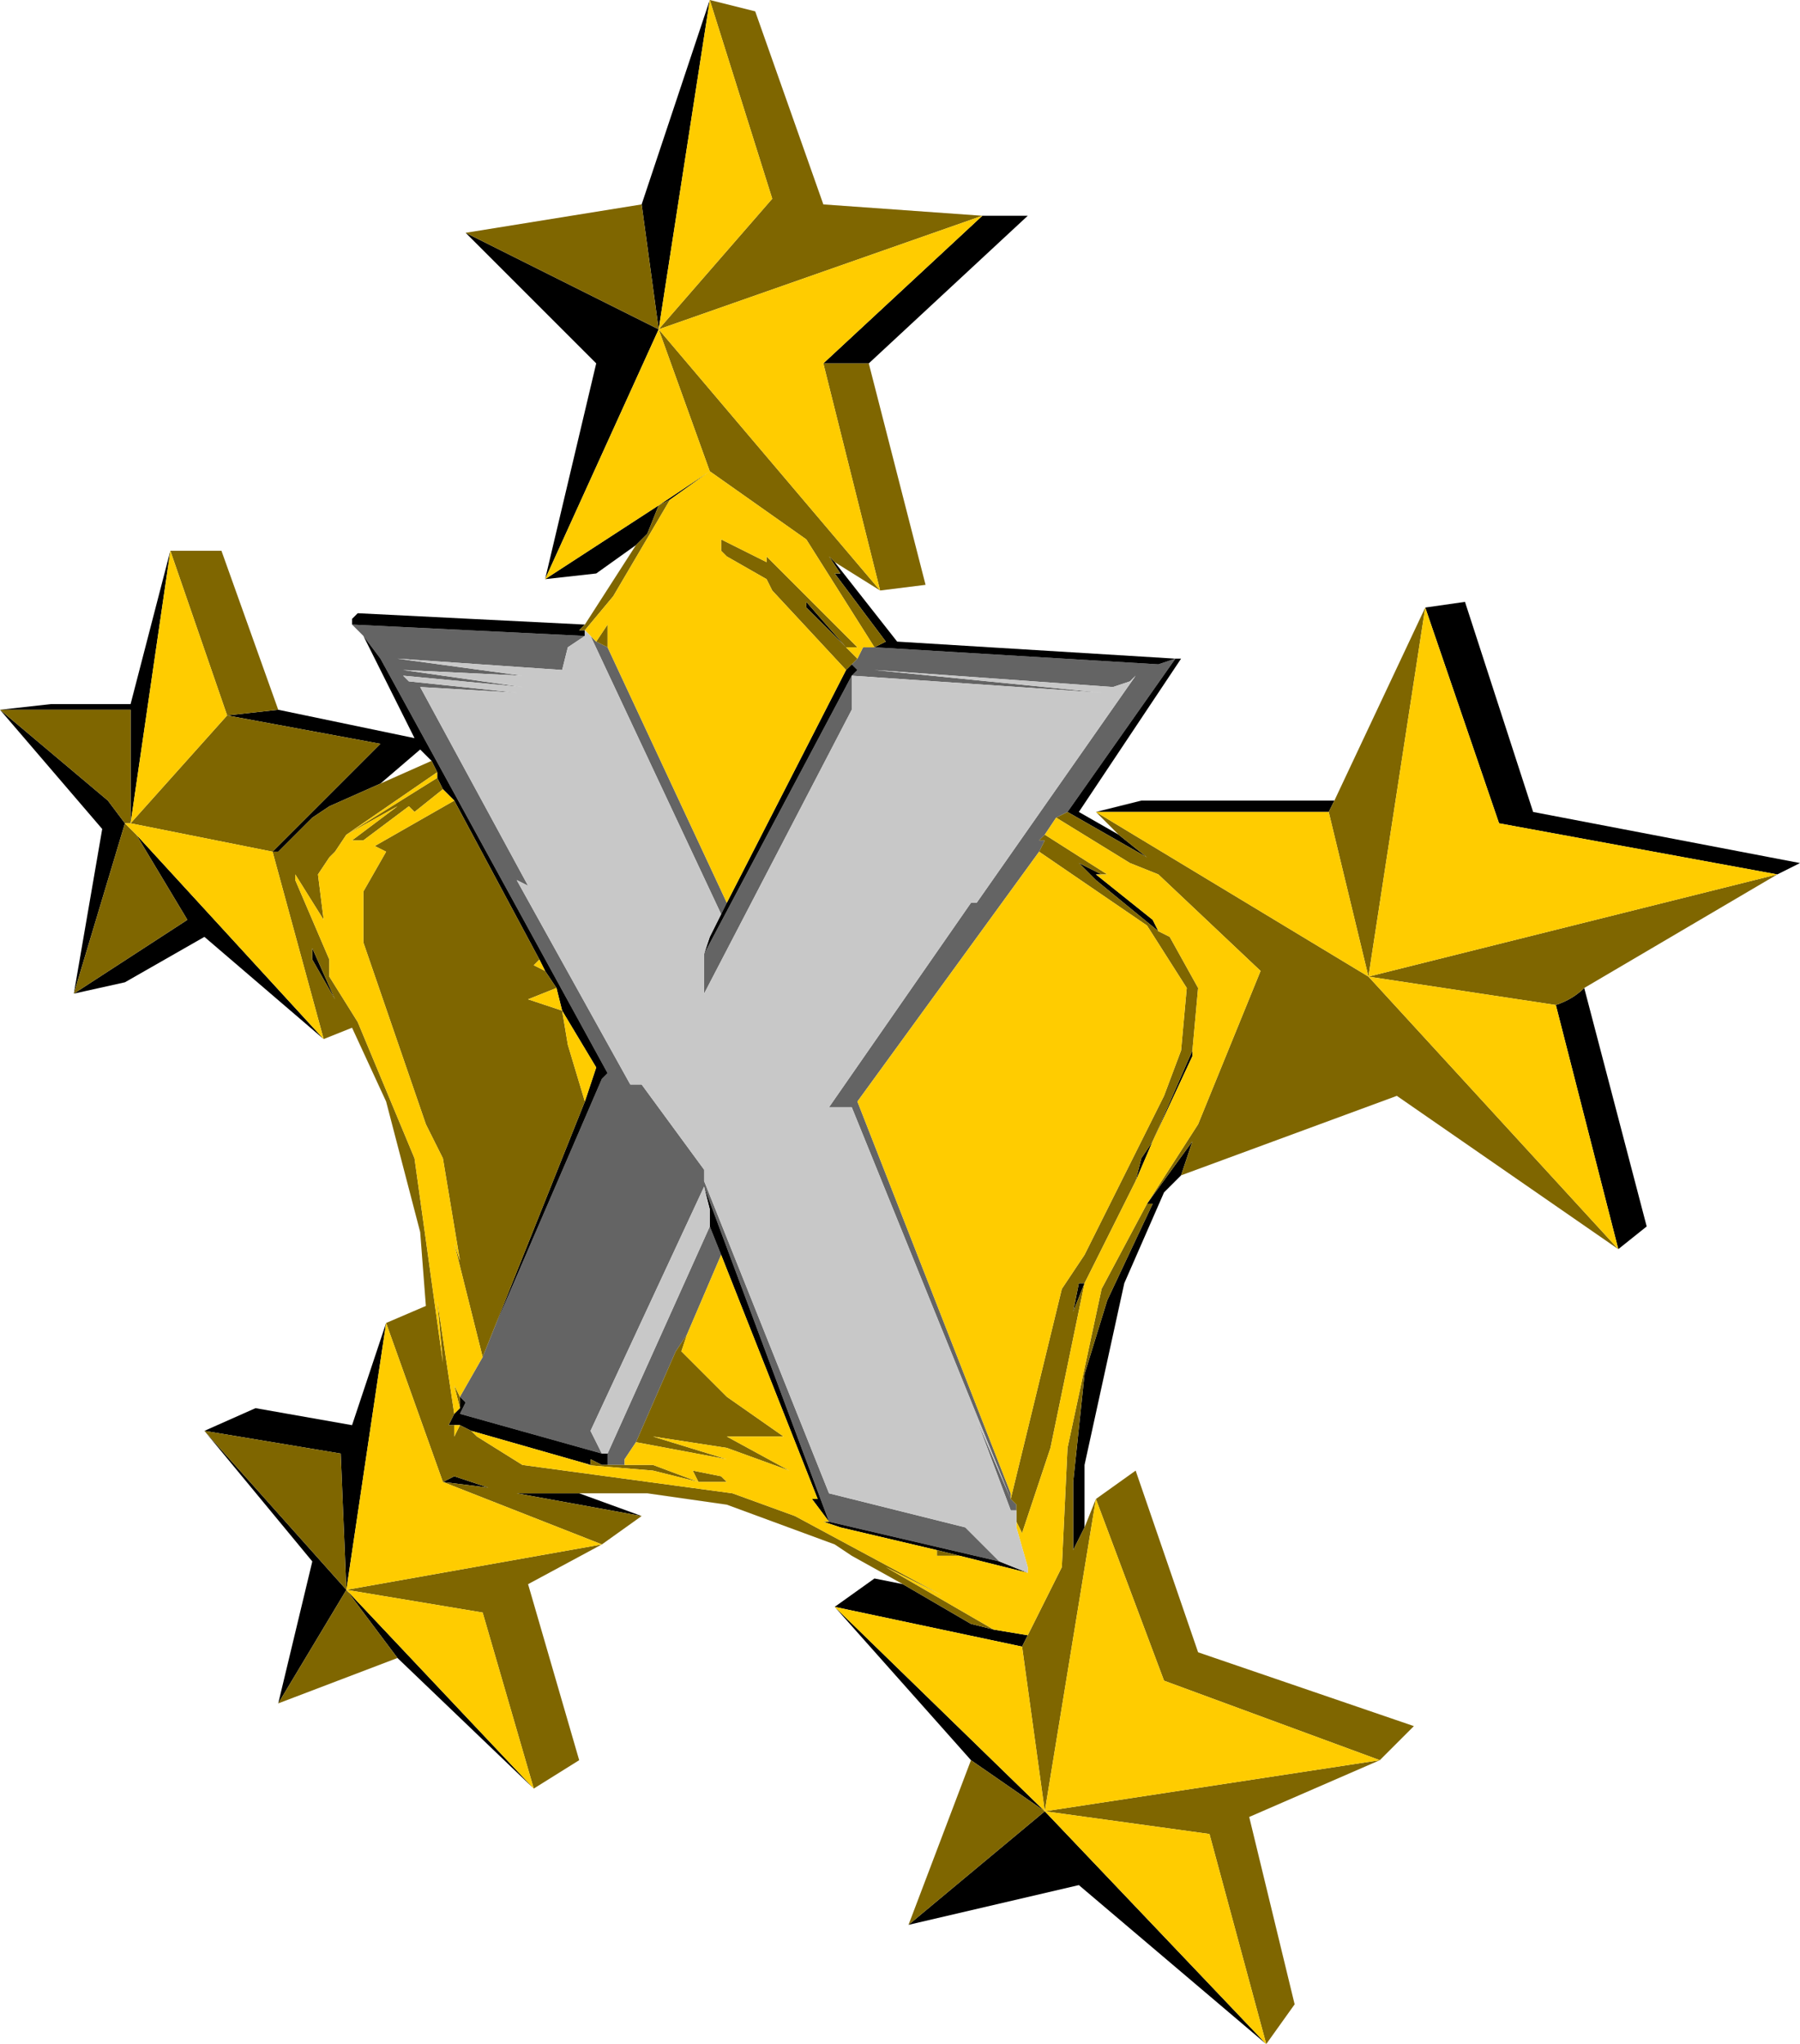 <?xml version="1.0" encoding="UTF-8" standalone="no"?>
<svg xmlns:ffdec="https://www.free-decompiler.com/flash" xmlns:xlink="http://www.w3.org/1999/xlink" ffdec:objectType="shape" height="18.0px" width="15.85px" xmlns="http://www.w3.org/2000/svg">
  <g transform="matrix(1.0, 0.0, 0.0, 1.0, -3.6, 1.85)">
    <path d="M6.8 3.75 L6.7 3.65 8.75 3.75 8.6 3.85 8.55 4.05 7.1 3.95 8.2 4.1 7.15 4.05 8.2 4.2 7.15 4.1 7.2 4.15 8.15 4.25 7.3 4.2 8.25 5.95 8.15 5.9 9.15 7.7 9.25 7.7 9.8 8.45 9.8 8.55 10.9 11.3 12.1 11.6 12.4 11.9 10.9 11.55 9.8 8.6 8.8 10.75 8.9 10.95 7.65 10.6 7.7 10.5 7.65 10.45 7.85 10.1 7.95 9.85 8.9 7.65 8.95 7.6 6.95 3.95 6.8 3.75 M12.5 11.35 L11.1 7.9 10.9 7.9 12.15 6.1 12.2 6.1 13.6 4.1 13.55 4.15 13.4 4.2 11.3 4.05 13.3 4.25 11.1 4.1 11.15 4.05 11.1 4.0 11.15 3.95 11.2 3.85 11.3 3.85 13.8 4.0 13.95 3.95 13.0 5.3 12.9 5.35 12.8 5.5 12.75 5.55 12.8 5.55 12.75 5.65 11.15 7.85 12.5 11.3 12.5 11.35 12.55 11.4 12.55 11.45 12.5 11.45 12.2 10.65 12.5 11.35 M11.1 4.1 L11.1 4.4 9.8 6.9 9.8 6.55 11.1 4.1 M9.95 6.2 L8.8 3.75 8.85 3.8 8.95 3.85 10.0 6.1 9.95 6.2 M9.2 10.85 L9.1 11.0 9.1 11.05 8.95 11.05 8.95 10.95 9.85 8.95 9.95 9.2 9.65 9.9 9.55 10.05 9.2 10.85" fill="#646464" fill-rule="evenodd" stroke="none"/>
    <path d="M12.25 0.05 L12.65 0.05 11.25 1.35 10.85 1.35 12.25 0.05 M10.95 3.1 L11.5 3.8 13.95 3.95 14.0 3.95 13.1 5.3 13.45 5.5 13.7 5.7 13.0 5.3 13.95 3.95 13.8 4.0 11.3 3.85 11.4 3.8 10.95 3.2 11.0 3.2 10.9 3.05 10.95 3.1 M13.25 5.3 L13.65 5.2 15.35 5.2 15.3 5.3 13.25 5.3 M16.15 3.5 L16.5 3.45 17.1 5.3 19.45 5.75 19.25 5.85 16.8 5.4 16.15 3.5 M17.55 6.85 L18.1 8.95 17.85 9.15 17.3 7.0 Q17.45 6.95 17.55 6.85 M14.0 8.5 L13.85 8.65 13.5 9.45 13.15 11.05 13.15 11.6 13.05 11.8 13.05 11.2 13.15 10.25 13.35 9.6 13.75 8.75 13.7 8.75 14.1 8.2 14.0 8.5 M14.75 16.15 L13.1 14.75 11.6 15.1 12.8 14.1 14.75 16.15 M12.15 13.65 L10.95 12.3 11.3 12.05 11.55 12.1 12.15 12.45 12.35 12.5 12.65 12.55 12.6 12.65 10.95 12.3 12.8 14.1 12.15 13.65 M8.7 11.3 L9.25 11.5 8.15 11.3 8.7 11.3 M8.3 13.9 L7.1 12.75 6.65 12.15 6.05 13.15 6.35 11.9 5.4 10.75 5.85 10.55 6.7 10.7 7.0 9.8 6.65 12.15 6.6 10.95 5.4 10.75 6.65 12.15 8.3 13.9 M6.45 7.3 L5.4 6.4 4.7 6.8 4.25 6.9 4.5 5.45 3.6 4.4 4.05 4.35 4.75 4.35 5.1 3.0 4.75 5.4 4.75 4.4 3.6 4.4 4.55 5.2 4.7 5.4 4.25 6.9 5.25 6.25 4.8 5.5 6.45 7.3 M6.05 4.4 L7.25 4.65 6.8 3.75 6.95 3.95 8.95 7.6 8.9 7.65 7.95 9.85 8.75 7.85 8.85 7.55 8.55 7.05 8.5 6.85 8.4 6.7 8.35 6.6 7.6 5.2 7.5 5.1 7.45 5.0 7.45 4.95 7.4 4.85 7.3 4.75 6.95 5.05 6.5 5.25 6.35 5.35 6.05 5.65 6.0 5.65 6.95 4.7 5.6 4.45 6.05 4.4 M6.7 3.65 L6.7 3.6 6.75 3.55 8.75 3.65 8.7 3.7 8.75 3.7 8.75 3.75 6.7 3.65 M9.2 2.95 L8.85 3.2 8.4 3.25 8.85 1.35 7.7 0.2 9.4 1.05 9.25 -0.05 9.85 -1.85 9.4 1.05 8.4 3.25 9.4 2.6 9.85 2.3 9.5 2.55 9.4 2.6 9.3 2.85 9.2 2.95 M11.1 4.0 L11.15 4.05 11.1 4.1 9.8 6.55 9.85 6.4 9.95 6.2 10.0 6.1 11.05 4.05 11.1 4.0 M12.4 11.9 L12.65 12.0 12.05 11.85 11.85 11.8 11.0 11.6 10.85 11.55 10.9 11.55 10.75 11.35 10.8 11.35 9.95 9.2 9.85 8.95 9.85 8.8 9.8 8.6 10.9 11.55 12.4 11.9 M10.7 3.5 L10.7 3.45 11.05 3.85 10.7 3.5 M13.8 6.35 L13.25 5.9 13.1 5.75 13.3 5.85 13.25 5.85 13.75 6.25 13.8 6.35 M14.1 7.4 L14.1 7.45 13.75 8.2 13.6 8.55 13.65 8.35 13.75 8.2 14.1 7.4 M13.1 9.45 L13.15 9.45 13.05 9.7 13.1 9.45 M8.8 11.05 L7.75 10.75 7.65 10.7 7.6 10.7 7.55 10.7 7.6 10.6 7.65 10.55 7.65 10.45 7.7 10.5 7.65 10.6 8.9 10.95 8.95 10.95 8.95 11.05 8.9 11.05 8.8 11.0 8.8 11.05 M6.35 6.5 L6.55 6.95 6.35 6.6 6.35 6.5 M7.5 11.2 L7.6 11.15 7.9 11.25 7.5 11.2" fill="#000000" fill-rule="evenodd" stroke="none"/>
    <path d="M10.85 1.35 L11.25 1.35 11.75 3.3 11.35 3.35 10.95 3.1 10.9 3.05 11.0 3.2 10.95 3.2 11.4 3.8 11.3 3.85 10.7 2.9 9.85 2.3 9.4 1.05 11.35 3.35 10.85 1.35 M13.45 5.5 L13.25 5.3 15.65 6.75 17.85 9.15 15.9 7.8 14.0 8.5 14.1 8.2 13.7 8.75 14.15 8.05 14.7 6.7 13.8 5.85 13.55 5.75 12.9 5.35 13.0 5.3 13.7 5.7 13.45 5.5 M15.35 5.2 L16.15 3.5 15.65 6.75 15.3 5.3 15.35 5.2 M19.25 5.85 L17.55 6.85 Q17.45 6.95 17.3 7.0 L15.65 6.75 19.25 5.85 M13.15 11.6 L13.25 11.35 13.6 11.1 14.15 12.7 16.05 13.35 15.75 13.65 14.6 14.15 15.0 15.8 14.75 16.15 14.25 14.3 12.8 14.1 15.75 13.65 13.85 12.95 13.25 11.35 12.8 14.1 12.6 12.65 12.65 12.55 12.95 11.95 13.0 10.9 13.3 9.5 13.7 8.75 13.75 8.75 13.35 9.6 13.15 10.25 13.05 11.2 13.05 11.8 13.15 11.6 M11.6 15.1 L12.15 13.65 12.8 14.1 11.6 15.1 M11.1 11.85 L10.95 11.75 10.0 11.4 9.3 11.3 8.7 11.3 8.15 11.3 9.25 11.5 8.9 11.75 8.25 12.1 8.7 13.65 8.3 13.9 7.85 12.35 6.65 12.15 8.9 11.75 7.5 11.2 7.0 9.8 7.35 9.65 7.3 9.0 7.0 7.85 6.7 7.2 6.45 7.3 6.0 5.65 4.75 5.4 5.6 4.45 6.95 4.7 6.0 5.65 6.05 5.65 6.35 5.35 6.5 5.25 6.95 5.05 7.4 4.85 7.45 4.95 6.65 5.5 6.55 5.65 6.5 5.7 6.4 5.85 6.45 6.25 6.2 5.85 6.2 5.9 6.5 6.6 6.5 6.75 6.75 7.15 7.25 8.35 7.5 10.15 7.45 9.6 7.6 10.6 7.55 10.7 7.6 10.7 7.6 10.8 7.65 10.7 7.75 10.75 7.8 10.8 8.2 11.05 10.05 11.3 10.6 11.5 11.9 12.2 11.4 11.95 12.35 12.5 12.15 12.45 11.55 12.1 11.1 11.85 M7.1 12.75 L6.05 13.15 6.65 12.15 5.4 10.75 6.6 10.95 6.65 12.15 7.1 12.75 M5.1 3.0 L5.55 3.0 6.05 4.4 5.6 4.45 5.1 3.0 M8.75 3.65 L9.2 2.95 9.3 2.85 9.4 2.6 9.5 2.55 9.0 3.4 8.75 3.7 8.7 3.7 8.75 3.65 M7.7 0.2 L9.25 -0.05 9.4 1.05 7.7 0.2 M9.85 -1.85 L10.25 -1.75 10.85 -0.05 12.25 0.05 9.4 1.05 10.4 -0.1 9.85 -1.85 M12.75 5.65 L12.8 5.55 12.75 5.55 12.8 5.5 13.35 5.85 13.3 5.85 13.1 5.75 13.25 5.9 13.8 6.35 13.9 6.4 14.15 6.85 14.1 7.4 13.75 8.2 13.65 8.35 13.6 8.55 13.15 9.45 12.85 10.9 12.6 11.65 12.55 11.55 12.55 11.45 12.55 11.4 12.5 11.35 12.95 9.5 13.15 9.2 13.3 8.9 13.85 7.8 14.0 7.4 14.05 6.85 13.7 6.3 12.75 5.65 M11.15 3.95 L11.1 4.0 11.05 4.05 10.4 3.35 10.35 3.25 10.0 3.05 9.95 3.0 9.95 2.9 10.35 3.1 10.35 3.05 11.15 3.85 11.05 3.85 10.7 3.45 10.7 3.5 11.05 3.85 11.15 3.95 M13.1 9.45 L13.05 9.7 13.15 9.45 13.1 9.45 13.3 8.9 13.1 9.45 M9.65 9.9 L9.6 10.05 10.0 10.45 10.5 10.8 10.0 10.8 10.55 11.1 10.0 10.9 9.35 10.8 10.0 11.0 9.2 10.85 9.55 10.05 9.65 9.9 M9.1 11.05 L9.35 11.05 9.75 11.2 9.7 11.1 9.95 11.15 10.0 11.2 9.75 11.2 9.35 11.1 8.75 11.05 8.8 11.05 8.8 11.0 8.9 11.05 8.95 11.05 9.1 11.05 M12.05 11.85 L11.85 11.85 11.85 11.8 12.05 11.85 M4.7 5.4 L4.55 5.2 3.6 4.4 4.75 4.4 4.75 5.4 4.7 5.4 4.8 5.5 5.25 6.25 4.25 6.9 4.7 5.4 M7.45 5.0 L7.5 5.1 7.25 5.3 7.2 5.25 6.8 5.55 6.7 5.55 7.1 5.25 6.65 5.5 7.45 5.0 M7.6 5.2 L8.35 6.6 8.3 6.65 8.4 6.7 8.5 6.85 8.25 6.95 8.55 7.05 8.6 7.35 8.75 7.85 7.95 9.85 7.85 10.1 7.6 9.1 7.65 9.25 7.5 8.35 7.35 8.05 6.8 6.45 6.8 6.0 7.0 5.65 6.9 5.6 7.6 5.2 M8.85 3.8 L8.95 3.65 8.95 3.85 8.85 3.8 M7.65 10.55 L7.6 10.35 7.65 10.45 7.65 10.55 M6.35 6.5 L6.35 6.6 6.55 6.95 6.35 6.5 M7.5 11.2 L7.9 11.25 7.6 11.15 7.5 11.2" fill="#7f6600" fill-rule="evenodd" stroke="none"/>
    <path d="M12.25 0.05 L10.85 1.35 11.35 3.35 9.4 1.05 12.25 0.05 M12.5 11.35 L12.5 11.3 11.15 7.85 12.75 5.65 13.7 6.3 14.05 6.85 14.0 7.4 13.85 7.8 13.3 8.9 13.15 9.2 12.95 9.5 12.5 11.35 M12.8 5.5 L12.9 5.35 13.55 5.75 13.8 5.85 14.7 6.7 14.15 8.05 13.7 8.75 13.3 9.5 13.0 10.9 12.95 11.95 12.65 12.55 12.35 12.5 11.4 11.95 11.9 12.2 10.6 11.5 10.05 11.3 8.2 11.05 7.8 10.8 7.75 10.75 8.8 11.05 8.75 11.05 9.35 11.1 9.75 11.2 10.0 11.2 9.95 11.15 9.7 11.1 9.75 11.2 9.35 11.05 9.1 11.05 9.1 11.0 9.2 10.85 10.0 11.0 9.35 10.8 10.0 10.9 10.55 11.1 10.0 10.8 10.5 10.8 10.0 10.45 9.6 10.05 9.65 9.9 9.95 9.2 10.8 11.35 10.75 11.35 10.9 11.55 10.85 11.55 11.0 11.6 11.85 11.8 11.85 11.85 12.05 11.85 12.65 12.0 12.65 11.95 12.55 11.6 12.55 11.55 12.6 11.65 12.85 10.9 13.15 9.45 13.6 8.55 13.75 8.2 14.1 7.45 14.1 7.4 14.15 6.85 13.9 6.4 13.8 6.35 13.75 6.25 13.25 5.85 13.3 5.85 13.35 5.85 12.8 5.5 M11.3 3.85 L11.2 3.85 11.15 3.95 11.05 3.85 11.15 3.85 10.35 3.05 10.35 3.1 9.95 2.9 9.95 3.0 10.0 3.05 10.35 3.25 10.4 3.35 11.05 4.05 10.0 6.1 8.95 3.85 8.95 3.65 8.85 3.8 8.8 3.75 8.75 3.7 9.0 3.4 9.5 2.55 9.85 2.3 10.7 2.9 11.3 3.85 M15.3 5.3 L15.65 6.75 16.15 3.5 16.8 5.4 19.25 5.85 15.65 6.75 17.3 7.0 17.85 9.15 15.65 6.75 13.25 5.3 15.3 5.3 M12.6 12.65 L12.8 14.1 13.25 11.35 13.85 12.95 15.75 13.65 12.8 14.1 14.25 14.3 14.75 16.15 12.8 14.1 10.95 12.3 12.6 12.65 M9.4 1.05 L9.85 -1.85 10.4 -0.1 9.4 1.05 9.85 2.3 9.4 2.6 8.4 3.25 9.4 1.05 M4.7 5.4 L4.75 5.4 5.1 3.0 5.6 4.45 4.75 5.4 6.0 5.65 6.45 7.3 4.8 5.5 4.7 5.4 M7.45 4.95 L7.45 5.0 6.65 5.5 7.1 5.25 6.7 5.55 6.8 5.55 7.2 5.25 7.25 5.3 7.5 5.1 7.6 5.2 6.9 5.6 7.0 5.65 6.8 6.0 6.8 6.45 7.35 8.05 7.5 8.35 7.65 9.25 7.6 9.1 7.85 10.1 7.65 10.45 7.6 10.35 7.65 10.55 7.6 10.6 7.45 9.6 7.5 10.15 7.25 8.35 6.75 7.15 6.5 6.75 6.5 6.6 6.2 5.9 6.2 5.85 6.45 6.25 6.4 5.85 6.5 5.7 6.55 5.65 6.65 5.5 7.45 4.95 M8.35 6.6 L8.4 6.7 8.3 6.65 8.35 6.6 M8.5 6.85 L8.55 7.05 8.85 7.55 8.75 7.85 8.6 7.35 8.55 7.05 8.25 6.95 8.5 6.85 M7.6 10.7 L7.65 10.7 7.6 10.8 7.6 10.7 M6.65 12.15 L7.0 9.8 7.5 11.2 8.9 11.75 6.65 12.15 7.85 12.35 8.3 13.9 6.65 12.15" fill="#ffcc00" fill-rule="evenodd" stroke="none"/>
    <path d="M11.1 4.1 L13.3 4.25 11.3 4.05 13.4 4.2 13.55 4.15 13.6 4.1 12.2 6.1 12.15 6.1 10.9 7.9 11.1 7.9 12.5 11.35 12.2 10.65 12.5 11.45 12.55 11.45 12.55 11.55 12.55 11.6 12.65 11.95 12.65 12.0 12.4 11.9 12.1 11.6 10.9 11.3 9.8 8.55 9.8 8.45 9.25 7.7 9.15 7.7 8.15 5.9 8.25 5.95 7.3 4.2 8.15 4.25 7.2 4.15 7.15 4.1 8.2 4.2 7.15 4.05 8.2 4.1 7.1 3.95 8.55 4.05 8.6 3.85 8.75 3.75 8.75 3.7 8.8 3.75 9.95 6.2 9.85 6.4 9.8 6.55 9.8 6.9 11.1 4.4 11.1 4.1 M9.8 8.6 L9.85 8.8 9.85 8.95 8.95 10.95 8.9 10.95 8.8 10.75 9.8 8.6" fill="#c8c8c8" fill-rule="evenodd" stroke="none"/>
  </g>
</svg>
